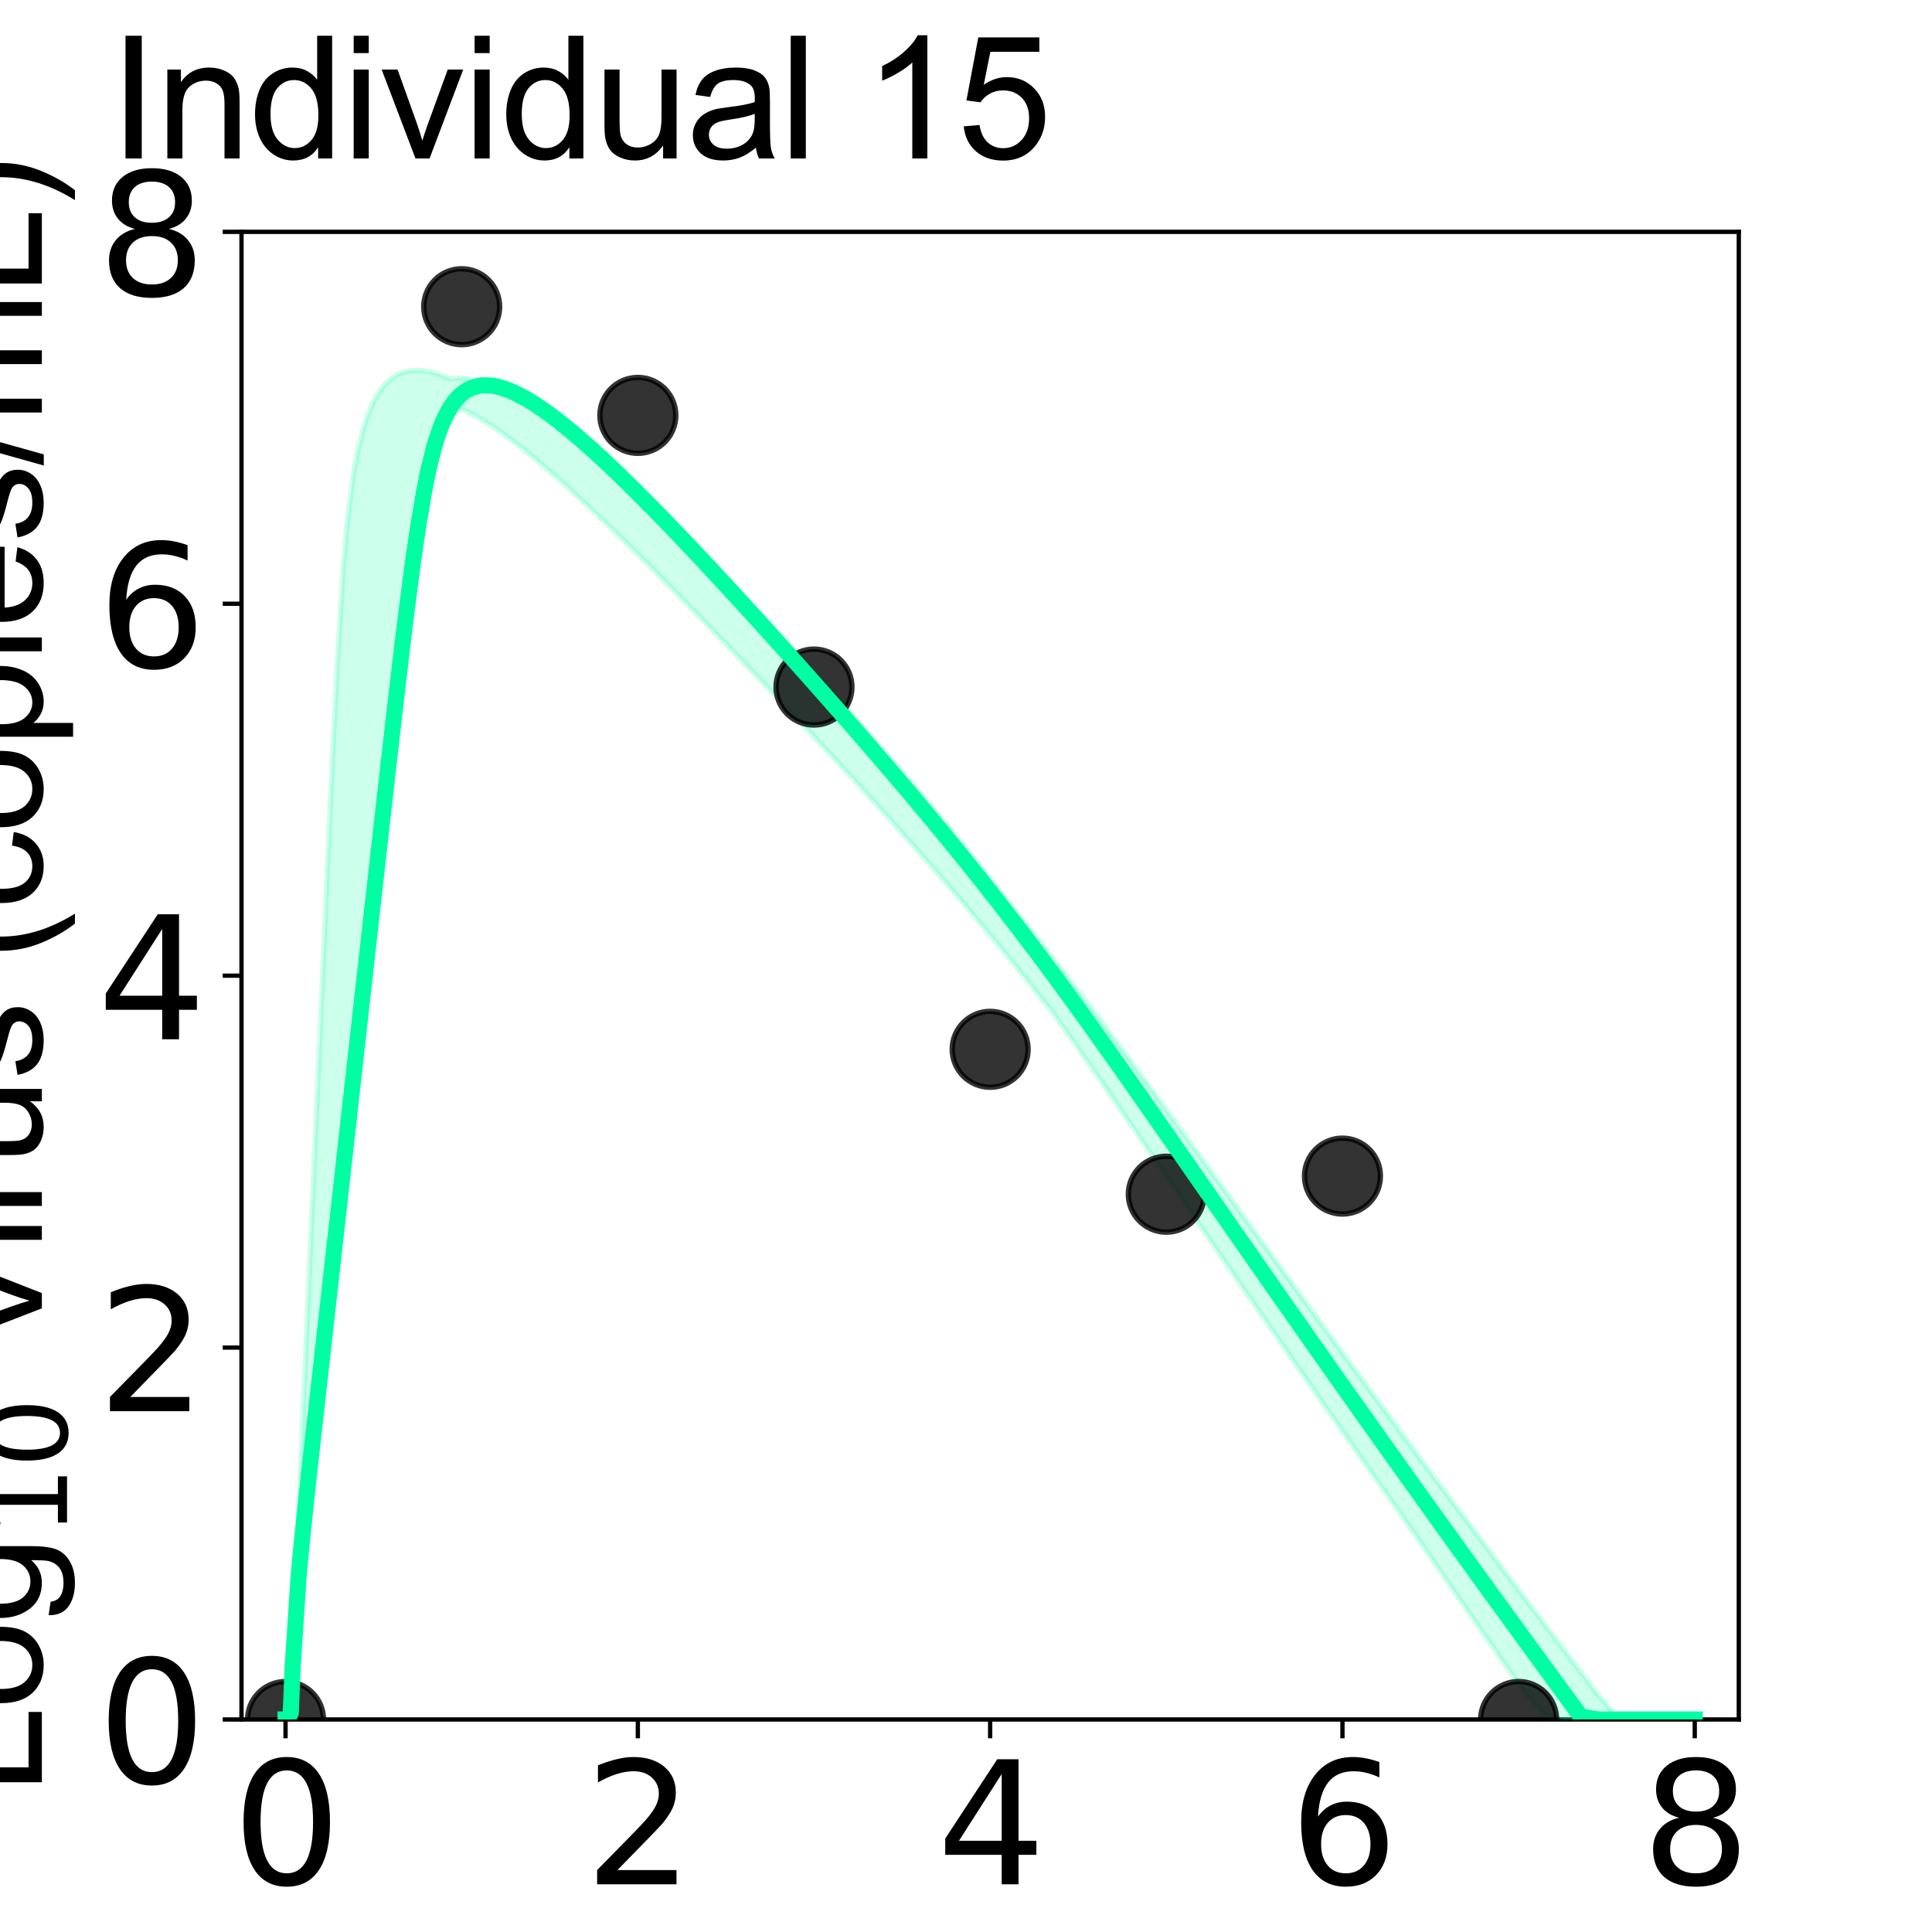 <?xml version="1.0" encoding="utf-8" standalone="no"?>
<!DOCTYPE svg PUBLIC "-//W3C//DTD SVG 1.1//EN"
  "http://www.w3.org/Graphics/SVG/1.1/DTD/svg11.dtd">
<svg xmlns:xlink="http://www.w3.org/1999/xlink" width="360pt" height="360pt" viewBox="0 0 360 360" xmlns="http://www.w3.org/2000/svg" version="1.1">
 <defs>
  <style type="text/css">*{stroke-linejoin: round; stroke-linecap: butt}</style>
 </defs>
 <g id="figure_1">
  <g id="patch_1">
   <path d="M 0 360 
L 360 360 
L 360 0 
L 0 0 
L 0 360 
z
" style="fill: none"/>
  </g>
  <g id="axes_1">
   <g id="patch_2">
    <path d="M 45 320.4 
L 324 320.4 
L 324 43.2 
L 45 43.2 
L 45 320.4 
z
" style="fill: none"/>
   </g>
   <g id="matplotlib.axis_1">
    <g id="xtick_1">
     <g id="line2d_1">
      <defs>
       <path id="mc6d0e4b4f2" d="M 0 0 
L 0 3.5 
" style="stroke: #000000; stroke-width: 0.8"/>
      </defs>
      <g>
       <use xlink:href="#mc6d0e4b4f2" x="53.206" y="320.4" style="stroke: #000000; stroke-width: 0.8"/>
      </g>
     </g>
     <g id="text_1">
      <!-- 0 -->
      <g transform="translate(43.28 351.107) scale(0.312 -0.312)">
       <defs>
        <path id="DejaVuSans-30" d="M 2034 4250 
Q 1547 4250 1301 3770 
Q 1056 3291 1056 2328 
Q 1056 1369 1301 889 
Q 1547 409 2034 409 
Q 2525 409 2770 889 
Q 3016 1369 3016 2328 
Q 3016 3291 2770 3770 
Q 2525 4250 2034 4250 
z
M 2034 4750 
Q 2819 4750 3233 4129 
Q 3647 3509 3647 2328 
Q 3647 1150 3233 529 
Q 2819 -91 2034 -91 
Q 1250 -91 836 529 
Q 422 1150 422 2328 
Q 422 3509 836 4129 
Q 1250 4750 2034 4750 
z
" transform="scale(0.016)"/>
       </defs>
       <use xlink:href="#DejaVuSans-30"/>
      </g>
     </g>
    </g>
    <g id="xtick_2">
     <g id="line2d_2">
      <g>
       <use xlink:href="#mc6d0e4b4f2" x="118.853" y="320.4" style="stroke: #000000; stroke-width: 0.8"/>
      </g>
     </g>
     <g id="text_2">
      <!-- 2 -->
      <g transform="translate(108.927 351.107) scale(0.312 -0.312)">
       <defs>
        <path id="DejaVuSans-32" d="M 1228 531 
L 3431 531 
L 3431 0 
L 469 0 
L 469 531 
Q 828 903 1448 1529 
Q 2069 2156 2228 2338 
Q 2531 2678 2651 2914 
Q 2772 3150 2772 3378 
Q 2772 3750 2511 3984 
Q 2250 4219 1831 4219 
Q 1534 4219 1204 4116 
Q 875 4013 500 3803 
L 500 4441 
Q 881 4594 1212 4672 
Q 1544 4750 1819 4750 
Q 2544 4750 2975 4387 
Q 3406 4025 3406 3419 
Q 3406 3131 3298 2873 
Q 3191 2616 2906 2266 
Q 2828 2175 2409 1742 
Q 1991 1309 1228 531 
z
" transform="scale(0.016)"/>
       </defs>
       <use xlink:href="#DejaVuSans-32"/>
      </g>
     </g>
    </g>
    <g id="xtick_3">
     <g id="line2d_3">
      <g>
       <use xlink:href="#mc6d0e4b4f2" x="184.5" y="320.4" style="stroke: #000000; stroke-width: 0.8"/>
      </g>
     </g>
     <g id="text_3">
      <!-- 4 -->
      <g transform="translate(174.575 351.107) scale(0.312 -0.312)">
       <defs>
        <path id="DejaVuSans-34" d="M 2419 4116 
L 825 1625 
L 2419 1625 
L 2419 4116 
z
M 2253 4666 
L 3047 4666 
L 3047 1625 
L 3713 1625 
L 3713 1100 
L 3047 1100 
L 3047 0 
L 2419 0 
L 2419 1100 
L 313 1100 
L 313 1709 
L 2253 4666 
z
" transform="scale(0.016)"/>
       </defs>
       <use xlink:href="#DejaVuSans-34"/>
      </g>
     </g>
    </g>
    <g id="xtick_4">
     <g id="line2d_4">
      <g>
       <use xlink:href="#mc6d0e4b4f2" x="250.147" y="320.4" style="stroke: #000000; stroke-width: 0.8"/>
      </g>
     </g>
     <g id="text_4">
      <!-- 6 -->
      <g transform="translate(240.222 351.107) scale(0.312 -0.312)">
       <defs>
        <path id="DejaVuSans-36" d="M 2113 2584 
Q 1688 2584 1439 2293 
Q 1191 2003 1191 1497 
Q 1191 994 1439 701 
Q 1688 409 2113 409 
Q 2538 409 2786 701 
Q 3034 994 3034 1497 
Q 3034 2003 2786 2293 
Q 2538 2584 2113 2584 
z
M 3366 4563 
L 3366 3988 
Q 3128 4100 2886 4159 
Q 2644 4219 2406 4219 
Q 1781 4219 1451 3797 
Q 1122 3375 1075 2522 
Q 1259 2794 1537 2939 
Q 1816 3084 2150 3084 
Q 2853 3084 3261 2657 
Q 3669 2231 3669 1497 
Q 3669 778 3244 343 
Q 2819 -91 2113 -91 
Q 1303 -91 875 529 
Q 447 1150 447 2328 
Q 447 3434 972 4092 
Q 1497 4750 2381 4750 
Q 2619 4750 2861 4703 
Q 3103 4656 3366 4563 
z
" transform="scale(0.016)"/>
       </defs>
       <use xlink:href="#DejaVuSans-36"/>
      </g>
     </g>
    </g>
    <g id="xtick_5">
     <g id="line2d_5">
      <g>
       <use xlink:href="#mc6d0e4b4f2" x="315.794" y="320.4" style="stroke: #000000; stroke-width: 0.8"/>
      </g>
     </g>
     <g id="text_5">
      <!-- 8 -->
      <g transform="translate(305.869 351.107) scale(0.312 -0.312)">
       <defs>
        <path id="DejaVuSans-38" d="M 2034 2216 
Q 1584 2216 1326 1975 
Q 1069 1734 1069 1313 
Q 1069 891 1326 650 
Q 1584 409 2034 409 
Q 2484 409 2743 651 
Q 3003 894 3003 1313 
Q 3003 1734 2745 1975 
Q 2488 2216 2034 2216 
z
M 1403 2484 
Q 997 2584 770 2862 
Q 544 3141 544 3541 
Q 544 4100 942 4425 
Q 1341 4750 2034 4750 
Q 2731 4750 3128 4425 
Q 3525 4100 3525 3541 
Q 3525 3141 3298 2862 
Q 3072 2584 2669 2484 
Q 3125 2378 3379 2068 
Q 3634 1759 3634 1313 
Q 3634 634 3220 271 
Q 2806 -91 2034 -91 
Q 1263 -91 848 271 
Q 434 634 434 1313 
Q 434 1759 690 2068 
Q 947 2378 1403 2484 
z
M 1172 3481 
Q 1172 3119 1398 2916 
Q 1625 2713 2034 2713 
Q 2441 2713 2670 2916 
Q 2900 3119 2900 3481 
Q 2900 3844 2670 4047 
Q 2441 4250 2034 4250 
Q 1625 4250 1398 4047 
Q 1172 3844 1172 3481 
z
" transform="scale(0.016)"/>
       </defs>
       <use xlink:href="#DejaVuSans-38"/>
      </g>
     </g>
    </g>
    <g id="text_6">
     <!-- Time (d) -->
     <g transform="translate(131.813 382.416) scale(0.286 -0.286)">
      <defs>
       <path id="ArialMT-54" d="M 1659 0 
L 1659 4041 
L 150 4041 
L 150 4581 
L 3781 4581 
L 3781 4041 
L 2266 4041 
L 2266 0 
L 1659 0 
z
" transform="scale(0.016)"/>
       <path id="ArialMT-69" d="M 425 3934 
L 425 4581 
L 988 4581 
L 988 3934 
L 425 3934 
z
M 425 0 
L 425 3319 
L 988 3319 
L 988 0 
L 425 0 
z
" transform="scale(0.016)"/>
       <path id="ArialMT-6d" d="M 422 0 
L 422 3319 
L 925 3319 
L 925 2853 
Q 1081 3097 1340 3245 
Q 1600 3394 1931 3394 
Q 2300 3394 2536 3241 
Q 2772 3088 2869 2813 
Q 3263 3394 3894 3394 
Q 4388 3394 4653 3120 
Q 4919 2847 4919 2278 
L 4919 0 
L 4359 0 
L 4359 2091 
Q 4359 2428 4304 2576 
Q 4250 2725 4106 2815 
Q 3963 2906 3769 2906 
Q 3419 2906 3187 2673 
Q 2956 2441 2956 1928 
L 2956 0 
L 2394 0 
L 2394 2156 
Q 2394 2531 2256 2718 
Q 2119 2906 1806 2906 
Q 1569 2906 1367 2781 
Q 1166 2656 1075 2415 
Q 984 2175 984 1722 
L 984 0 
L 422 0 
z
" transform="scale(0.016)"/>
       <path id="ArialMT-65" d="M 2694 1069 
L 3275 997 
Q 3138 488 2766 206 
Q 2394 -75 1816 -75 
Q 1088 -75 661 373 
Q 234 822 234 1631 
Q 234 2469 665 2931 
Q 1097 3394 1784 3394 
Q 2450 3394 2872 2941 
Q 3294 2488 3294 1666 
Q 3294 1616 3291 1516 
L 816 1516 
Q 847 969 1125 678 
Q 1403 388 1819 388 
Q 2128 388 2347 550 
Q 2566 713 2694 1069 
z
M 847 1978 
L 2700 1978 
Q 2663 2397 2488 2606 
Q 2219 2931 1791 2931 
Q 1403 2931 1139 2672 
Q 875 2413 847 1978 
z
" transform="scale(0.016)"/>
       <path id="ArialMT-20" transform="scale(0.016)"/>
       <path id="ArialMT-28" d="M 1497 -1347 
Q 1031 -759 709 28 
Q 388 816 388 1659 
Q 388 2403 628 3084 
Q 909 3875 1497 4659 
L 1900 4659 
Q 1522 4009 1400 3731 
Q 1209 3300 1100 2831 
Q 966 2247 966 1656 
Q 966 153 1900 -1347 
L 1497 -1347 
z
" transform="scale(0.016)"/>
       <path id="ArialMT-64" d="M 2575 0 
L 2575 419 
Q 2259 -75 1647 -75 
Q 1250 -75 917 144 
Q 584 363 401 755 
Q 219 1147 219 1656 
Q 219 2153 384 2558 
Q 550 2963 881 3178 
Q 1213 3394 1622 3394 
Q 1922 3394 2156 3267 
Q 2391 3141 2538 2938 
L 2538 4581 
L 3097 4581 
L 3097 0 
L 2575 0 
z
M 797 1656 
Q 797 1019 1065 703 
Q 1334 388 1700 388 
Q 2069 388 2326 689 
Q 2584 991 2584 1609 
Q 2584 2291 2321 2609 
Q 2059 2928 1675 2928 
Q 1300 2928 1048 2622 
Q 797 2316 797 1656 
z
" transform="scale(0.016)"/>
       <path id="ArialMT-29" d="M 791 -1347 
L 388 -1347 
Q 1322 153 1322 1656 
Q 1322 2244 1188 2822 
Q 1081 3291 891 3722 
Q 769 4003 388 4659 
L 791 4659 
Q 1378 3875 1659 3084 
Q 1900 2403 1900 1659 
Q 1900 816 1576 28 
Q 1253 -759 791 -1347 
z
" transform="scale(0.016)"/>
      </defs>
      <use xlink:href="#ArialMT-54"/>
      <use xlink:href="#ArialMT-69" transform="translate(57.334 0)"/>
      <use xlink:href="#ArialMT-6d" transform="translate(79.551 0)"/>
      <use xlink:href="#ArialMT-65" transform="translate(162.852 0)"/>
      <use xlink:href="#ArialMT-20" transform="translate(218.467 0)"/>
      <use xlink:href="#ArialMT-28" transform="translate(246.25 0)"/>
      <use xlink:href="#ArialMT-64" transform="translate(279.551 0)"/>
      <use xlink:href="#ArialMT-29" transform="translate(335.166 0)"/>
     </g>
    </g>
   </g>
   <g id="matplotlib.axis_2">
    <g id="ytick_1">
     <g id="line2d_6">
      <defs>
       <path id="m960a3a0236" d="M 0 0 
L -3.5 0 
" style="stroke: #000000; stroke-width: 0.8"/>
      </defs>
      <g>
       <use xlink:href="#m960a3a0236" x="45" y="320.4" style="stroke: #000000; stroke-width: 0.8"/>
      </g>
     </g>
     <g id="text_7">
      <!-- 0 -->
      <g transform="translate(18.149 332.254) scale(0.312 -0.312)">
       <use xlink:href="#DejaVuSans-30"/>
      </g>
     </g>
    </g>
    <g id="ytick_2">
     <g id="line2d_7">
      <g>
       <use xlink:href="#m960a3a0236" x="45" y="251.1" style="stroke: #000000; stroke-width: 0.8"/>
      </g>
     </g>
     <g id="text_8">
      <!-- 2 -->
      <g transform="translate(18.149 262.954) scale(0.312 -0.312)">
       <use xlink:href="#DejaVuSans-32"/>
      </g>
     </g>
    </g>
    <g id="ytick_3">
     <g id="line2d_8">
      <g>
       <use xlink:href="#m960a3a0236" x="45" y="181.8" style="stroke: #000000; stroke-width: 0.8"/>
      </g>
     </g>
     <g id="text_9">
      <!-- 4 -->
      <g transform="translate(18.149 193.654) scale(0.312 -0.312)">
       <use xlink:href="#DejaVuSans-34"/>
      </g>
     </g>
    </g>
    <g id="ytick_4">
     <g id="line2d_9">
      <g>
       <use xlink:href="#m960a3a0236" x="45" y="112.5" style="stroke: #000000; stroke-width: 0.8"/>
      </g>
     </g>
     <g id="text_10">
      <!-- 6 -->
      <g transform="translate(18.149 124.354) scale(0.312 -0.312)">
       <use xlink:href="#DejaVuSans-36"/>
      </g>
     </g>
    </g>
    <g id="ytick_5">
     <g id="line2d_10">
      <g>
       <use xlink:href="#m960a3a0236" x="45" y="43.2" style="stroke: #000000; stroke-width: 0.8"/>
      </g>
     </g>
     <g id="text_11">
      <!-- 8 -->
      <g transform="translate(18.149 55.054) scale(0.312 -0.312)">
       <use xlink:href="#DejaVuSans-38"/>
      </g>
     </g>
    </g>
    <g id="text_12">
     <!-- Log$_{10}$ Virus (copies/mL) -->
     <g transform="translate(7.857 334.238) rotate(-90) scale(0.286 -0.286)">
      <defs>
       <path id="ArialMT-4c" d="M 469 0 
L 469 4581 
L 1075 4581 
L 1075 541 
L 3331 541 
L 3331 0 
L 469 0 
z
" transform="scale(0.016)"/>
       <path id="ArialMT-6f" d="M 213 1659 
Q 213 2581 725 3025 
Q 1153 3394 1769 3394 
Q 2453 3394 2887 2945 
Q 3322 2497 3322 1706 
Q 3322 1066 3130 698 
Q 2938 331 2570 128 
Q 2203 -75 1769 -75 
Q 1072 -75 642 372 
Q 213 819 213 1659 
z
M 791 1659 
Q 791 1022 1069 705 
Q 1347 388 1769 388 
Q 2188 388 2466 706 
Q 2744 1025 2744 1678 
Q 2744 2294 2464 2611 
Q 2184 2928 1769 2928 
Q 1347 2928 1069 2612 
Q 791 2297 791 1659 
z
" transform="scale(0.016)"/>
       <path id="ArialMT-67" d="M 319 -275 
L 866 -356 
Q 900 -609 1056 -725 
Q 1266 -881 1628 -881 
Q 2019 -881 2231 -725 
Q 2444 -569 2519 -288 
Q 2563 -116 2559 434 
Q 2191 0 1641 0 
Q 956 0 581 494 
Q 206 988 206 1678 
Q 206 2153 378 2554 
Q 550 2956 876 3175 
Q 1203 3394 1644 3394 
Q 2231 3394 2613 2919 
L 2613 3319 
L 3131 3319 
L 3131 450 
Q 3131 -325 2973 -648 
Q 2816 -972 2473 -1159 
Q 2131 -1347 1631 -1347 
Q 1038 -1347 672 -1080 
Q 306 -813 319 -275 
z
M 784 1719 
Q 784 1066 1043 766 
Q 1303 466 1694 466 
Q 2081 466 2343 764 
Q 2606 1063 2606 1700 
Q 2606 2309 2336 2618 
Q 2066 2928 1684 2928 
Q 1309 2928 1046 2623 
Q 784 2319 784 1719 
z
" transform="scale(0.016)"/>
       <path id="DejaVuSans-31" d="M 794 531 
L 1825 531 
L 1825 4091 
L 703 3866 
L 703 4441 
L 1819 4666 
L 2450 4666 
L 2450 531 
L 3481 531 
L 3481 0 
L 794 0 
L 794 531 
z
" transform="scale(0.016)"/>
       <path id="ArialMT-56" d="M 1803 0 
L 28 4581 
L 684 4581 
L 1875 1253 
Q 2019 853 2116 503 
Q 2222 878 2363 1253 
L 3600 4581 
L 4219 4581 
L 2425 0 
L 1803 0 
z
" transform="scale(0.016)"/>
       <path id="ArialMT-72" d="M 416 0 
L 416 3319 
L 922 3319 
L 922 2816 
Q 1116 3169 1280 3281 
Q 1444 3394 1641 3394 
Q 1925 3394 2219 3213 
L 2025 2691 
Q 1819 2813 1613 2813 
Q 1428 2813 1281 2702 
Q 1134 2591 1072 2394 
Q 978 2094 978 1738 
L 978 0 
L 416 0 
z
" transform="scale(0.016)"/>
       <path id="ArialMT-75" d="M 2597 0 
L 2597 488 
Q 2209 -75 1544 -75 
Q 1250 -75 995 37 
Q 741 150 617 320 
Q 494 491 444 738 
Q 409 903 409 1263 
L 409 3319 
L 972 3319 
L 972 1478 
Q 972 1038 1006 884 
Q 1059 663 1231 536 
Q 1403 409 1656 409 
Q 1909 409 2131 539 
Q 2353 669 2445 892 
Q 2538 1116 2538 1541 
L 2538 3319 
L 3100 3319 
L 3100 0 
L 2597 0 
z
" transform="scale(0.016)"/>
       <path id="ArialMT-73" d="M 197 991 
L 753 1078 
Q 800 744 1014 566 
Q 1228 388 1613 388 
Q 2000 388 2187 545 
Q 2375 703 2375 916 
Q 2375 1106 2209 1216 
Q 2094 1291 1634 1406 
Q 1016 1563 777 1677 
Q 538 1791 414 1992 
Q 291 2194 291 2438 
Q 291 2659 392 2848 
Q 494 3038 669 3163 
Q 800 3259 1026 3326 
Q 1253 3394 1513 3394 
Q 1903 3394 2198 3281 
Q 2494 3169 2634 2976 
Q 2775 2784 2828 2463 
L 2278 2388 
Q 2241 2644 2061 2787 
Q 1881 2931 1553 2931 
Q 1166 2931 1000 2803 
Q 834 2675 834 2503 
Q 834 2394 903 2306 
Q 972 2216 1119 2156 
Q 1203 2125 1616 2013 
Q 2213 1853 2448 1751 
Q 2684 1650 2818 1456 
Q 2953 1263 2953 975 
Q 2953 694 2789 445 
Q 2625 197 2315 61 
Q 2006 -75 1616 -75 
Q 969 -75 630 194 
Q 291 463 197 991 
z
" transform="scale(0.016)"/>
       <path id="ArialMT-63" d="M 2588 1216 
L 3141 1144 
Q 3050 572 2676 248 
Q 2303 -75 1759 -75 
Q 1078 -75 664 370 
Q 250 816 250 1647 
Q 250 2184 428 2587 
Q 606 2991 970 3192 
Q 1334 3394 1763 3394 
Q 2303 3394 2647 3120 
Q 2991 2847 3088 2344 
L 2541 2259 
Q 2463 2594 2264 2762 
Q 2066 2931 1784 2931 
Q 1359 2931 1093 2626 
Q 828 2322 828 1663 
Q 828 994 1084 691 
Q 1341 388 1753 388 
Q 2084 388 2306 591 
Q 2528 794 2588 1216 
z
" transform="scale(0.016)"/>
       <path id="ArialMT-70" d="M 422 -1272 
L 422 3319 
L 934 3319 
L 934 2888 
Q 1116 3141 1344 3267 
Q 1572 3394 1897 3394 
Q 2322 3394 2647 3175 
Q 2972 2956 3137 2557 
Q 3303 2159 3303 1684 
Q 3303 1175 3120 767 
Q 2938 359 2589 142 
Q 2241 -75 1856 -75 
Q 1575 -75 1351 44 
Q 1128 163 984 344 
L 984 -1272 
L 422 -1272 
z
M 931 1641 
Q 931 1000 1190 694 
Q 1450 388 1819 388 
Q 2194 388 2461 705 
Q 2728 1022 2728 1688 
Q 2728 2322 2467 2637 
Q 2206 2953 1844 2953 
Q 1484 2953 1207 2617 
Q 931 2281 931 1641 
z
" transform="scale(0.016)"/>
       <path id="ArialMT-2f" d="M 0 -78 
L 1328 4659 
L 1778 4659 
L 453 -78 
L 0 -78 
z
" transform="scale(0.016)"/>
      </defs>
      <use xlink:href="#ArialMT-4c" transform="translate(0 0.203)"/>
      <use xlink:href="#ArialMT-6f" transform="translate(55.615 0.203)"/>
      <use xlink:href="#ArialMT-67" transform="translate(111.23 0.203)"/>
      <use xlink:href="#DejaVuSans-31" transform="translate(167.803 -16.203) scale(0.7)"/>
      <use xlink:href="#DejaVuSans-30" transform="translate(212.339 -16.203) scale(0.7)"/>
      <use xlink:href="#ArialMT-20" transform="translate(259.609 0.203)"/>
      <use xlink:href="#ArialMT-56" transform="translate(287.393 0.203)"/>
      <use xlink:href="#ArialMT-69" transform="translate(354.092 0.203)"/>
      <use xlink:href="#ArialMT-72" transform="translate(376.309 0.203)"/>
      <use xlink:href="#ArialMT-75" transform="translate(409.609 0.203)"/>
      <use xlink:href="#ArialMT-73" transform="translate(465.225 0.203)"/>
      <use xlink:href="#ArialMT-20" transform="translate(515.225 0.203)"/>
      <use xlink:href="#ArialMT-28" transform="translate(543.008 0.203)"/>
      <use xlink:href="#ArialMT-63" transform="translate(576.309 0.203)"/>
      <use xlink:href="#ArialMT-6f" transform="translate(626.309 0.203)"/>
      <use xlink:href="#ArialMT-70" transform="translate(681.924 0.203)"/>
      <use xlink:href="#ArialMT-69" transform="translate(737.539 0.203)"/>
      <use xlink:href="#ArialMT-65" transform="translate(759.756 0.203)"/>
      <use xlink:href="#ArialMT-73" transform="translate(815.371 0.203)"/>
      <use xlink:href="#ArialMT-2f" transform="translate(865.371 0.203)"/>
      <use xlink:href="#ArialMT-6d" transform="translate(893.154 0.203)"/>
      <use xlink:href="#ArialMT-4c" transform="translate(976.455 0.203)"/>
      <use xlink:href="#ArialMT-29" transform="translate(1032.07 0.203)"/>
     </g>
    </g>
   </g>
   <g id="patch_3">
    <path d="M 45 320.4 
L 45 43.2 
" style="fill: none; stroke: #000000; stroke-width: 0.8; stroke-linejoin: miter; stroke-linecap: square"/>
   </g>
   <g id="patch_4">
    <path d="M 324 320.4 
L 324 43.2 
" style="fill: none; stroke: #000000; stroke-width: 0.8; stroke-linejoin: miter; stroke-linecap: square"/>
   </g>
   <g id="patch_5">
    <path d="M 45 320.4 
L 324 320.4 
" style="fill: none; stroke: #000000; stroke-width: 0.8; stroke-linejoin: miter; stroke-linecap: square"/>
   </g>
   <g id="patch_6">
    <path d="M 45 43.2 
L 324 43.2 
" style="fill: none; stroke: #000000; stroke-width: 0.8; stroke-linejoin: miter; stroke-linecap: square"/>
   </g>
   <g id="FillBetweenPolyCollection_1">
    <defs>
     <path id="m9bc96af002" d="M 53.206 -39.6 
L 53.206 -39.6 
L 53.206 -39.6 
L 53.21 -39.6 
L 53.246 -39.6 
L 53.474 -39.6 
L 53.615 -39.6 
L 54.181 -39.6 
L 54.527 -44.605 
L 55.617 -62.871 
L 56.068 -68.828 
L 57.128 -79.155 
L 57.665 -83.981 
L 58.75 -93.638 
L 59.354 -98.952 
L 60.434 -108.547 
L 61.094 -114.368 
L 62.174 -123.988 
L 62.876 -130.191 
L 63.952 -139.769 
L 64.686 -146.256 
L 65.757 -155.79 
L 66.513 -162.48 
L 67.69 -172.982 
L 68.432 -179.534 
L 69.451 -188.578 
L 70.223 -195.381 
L 71.337 -205.244 
L 72.105 -211.975 
L 73.159 -221.175 
L 73.95 -227.975 
L 75.104 -237.698 
L 75.907 -244.192 
L 77.018 -252.647 
L 77.848 -258.421 
L 79.041 -265.604 
L 79.89 -269.91 
L 80.8 -273.705 
L 81.529 -276.222 
L 82.257 -278.306 
L 82.874 -279.793 
L 83.49 -281.049 
L 84.04 -282.008 
L 84.59 -282.829 
L 85.14 -283.53 
L 85.691 -283.797 
L 86.497 -283.563 
L 87.106 -283.27 
L 87.976 -282.852 
L 89.251 -282.153 
L 90.267 -281.524 
L 91.8 -280.558 
L 92.955 -279.77 
L 94.781 -278.446 
L 96.099 -277.446 
L 98.293 -275.703 
L 99.821 -274.446 
L 102.354 -272.273 
L 104.088 -270.749 
L 106.029 -269.003 
L 108.226 -266.978 
L 110.423 -264.91 
L 112.62 -262.82 
L 115.147 -260.374 
L 117.993 -257.583 
L 121.276 -254.318 
L 123.91 -251.671 
L 127.192 -248.341 
L 130.474 -244.982 
L 133.757 -241.597 
L 137.039 -238.19 
L 140.321 -234.762 
L 143.604 -231.313 
L 146.886 -227.844 
L 150.168 -224.353 
L 153.451 -220.84 
L 156.733 -217.302 
L 160.016 -213.736 
L 163.298 -210.138 
L 166.58 -206.504 
L 169.863 -202.829 
L 173.145 -199.108 
L 176.427 -195.334 
L 179.71 -191.503 
L 182.992 -187.611 
L 186.274 -183.655 
L 189.557 -179.633 
L 192.839 -175.547 
L 196.121 -171.401 
L 199.404 -166.832 
L 202.686 -162.13 
L 205.968 -157.391 
L 209.251 -152.627 
L 212.533 -147.845 
L 215.816 -143.055 
L 219.098 -138.262 
L 222.38 -133.47 
L 225.663 -128.684 
L 228.945 -123.906 
L 232.227 -119.139 
L 235.51 -114.384 
L 238.792 -109.641 
L 242.074 -104.912 
L 245.357 -100.196 
L 248.639 -95.494 
L 251.921 -90.807 
L 255.204 -86.133 
L 258.486 -81.474 
L 261.768 -76.828 
L 265.051 -72.103 
L 268.333 -67.325 
L 271.616 -62.566 
L 274.898 -57.826 
L 278.18 -53.105 
L 281.463 -48.402 
L 284.745 -43.718 
L 288.027 -40.337 
L 291.31 -39.6 
L 294.592 -39.6 
L 297.874 -39.6 
L 301.157 -39.6 
L 304.439 -39.6 
L 307.721 -39.6 
L 311.004 -39.6 
L 314.286 -39.6 
L 315.794 -39.6 
L 315.794 -39.6 
L 315.794 -39.6 
L 314.286 -39.6 
L 311.004 -39.6 
L 307.721 -39.6 
L 304.439 -39.6 
L 301.157 -40.319 
L 297.874 -44.069 
L 294.592 -48.372 
L 291.31 -52.689 
L 288.027 -57.017 
L 284.745 -61.358 
L 281.463 -65.711 
L 278.18 -70.078 
L 274.898 -74.457 
L 271.616 -78.85 
L 268.333 -83.256 
L 265.051 -87.675 
L 261.768 -92.108 
L 258.486 -96.555 
L 255.204 -101.015 
L 251.921 -105.489 
L 248.639 -109.976 
L 245.357 -114.476 
L 242.074 -118.988 
L 238.792 -123.511 
L 235.51 -128.043 
L 232.227 -132.584 
L 228.945 -137.129 
L 225.663 -141.676 
L 222.38 -146.219 
L 219.098 -150.754 
L 215.816 -155.272 
L 212.533 -159.766 
L 209.251 -164.226 
L 205.968 -168.642 
L 202.686 -173.005 
L 199.404 -177.307 
L 196.121 -181.54 
L 192.839 -185.701 
L 189.557 -189.789 
L 186.274 -193.946 
L 182.992 -198.14 
L 179.71 -202.236 
L 176.427 -206.246 
L 173.145 -210.18 
L 169.863 -214.047 
L 166.58 -217.857 
L 163.298 -221.618 
L 160.016 -225.337 
L 156.733 -229.019 
L 153.451 -232.669 
L 150.168 -236.288 
L 146.886 -239.879 
L 143.604 -243.443 
L 140.321 -246.978 
L 137.039 -250.482 
L 133.757 -253.953 
L 130.474 -257.386 
L 127.192 -260.773 
L 123.91 -264.108 
L 121.276 -266.737 
L 117.993 -269.941 
L 115.147 -272.646 
L 112.62 -274.981 
L 110.423 -276.941 
L 108.226 -278.83 
L 106.029 -280.633 
L 104.088 -282.135 
L 102.354 -283.39 
L 99.821 -285.073 
L 98.293 -285.962 
L 96.099 -287.049 
L 94.781 -287.574 
L 92.955 -288.082 
L 91.8 -288.269 
L 90.267 -288.44 
L 89.251 -288.831 
L 87.976 -289.213 
L 87.106 -289.399 
L 86.497 -289.483 
L 85.691 -289.533 
L 85.14 -289.528 
L 84.59 -289.472 
L 84.04 -289.375 
L 83.49 -289.594 
L 82.874 -289.837 
L 82.257 -290.072 
L 81.529 -290.328 
L 80.8 -290.54 
L 79.89 -290.759 
L 79.041 -290.919 
L 77.848 -291.019 
L 77.018 -290.988 
L 75.907 -290.839 
L 75.104 -290.62 
L 73.95 -290.126 
L 73.159 -289.629 
L 72.105 -288.743 
L 71.337 -287.887 
L 70.223 -286.301 
L 69.451 -284.851 
L 68.432 -282.363 
L 67.69 -280.076 
L 66.513 -275.202 
L 65.757 -270.949 
L 64.686 -262.372 
L 63.952 -253.954 
L 62.876 -236.569 
L 62.174 -222.858 
L 61.094 -199.693 
L 60.434 -184.982 
L 59.354 -160.962 
L 58.75 -147.465 
L 57.665 -123.239 
L 57.128 -111.301 
L 56.068 -87.644 
L 55.617 -77.66 
L 54.527 -52.002 
L 54.181 -42.455 
L 53.615 -39.607 
L 53.474 -39.6 
L 53.246 -39.6 
L 53.21 -39.6 
L 53.206 -39.6 
L 53.206 -39.6 
z
" style="stroke: #00ffa3; stroke-opacity: 0.2"/>
    </defs>
    <g clip-path="url(#p18b990d932)">
     <use xlink:href="#m9bc96af002" x="0" y="360" style="fill: #00ffa3; fill-opacity: 0.2; stroke: #00ffa3; stroke-opacity: 0.2"/>
    </g>
   </g>
   <g id="PathCollection_1">
    <defs>
     <path id="mef133b9489" d="M 0 7.071 
C 1.875 7.071 3.674 6.326 5 5 
C 6.326 3.674 7.071 1.875 7.071 0 
C 7.071 -1.875 6.326 -3.674 5 -5 
C 3.674 -6.326 1.875 -7.071 0 -7.071 
C -1.875 -7.071 -3.674 -6.326 -5 -5 
C -6.326 -3.674 -7.071 -1.875 -7.071 0 
C -7.071 1.875 -6.326 3.674 -5 5 
C -3.674 6.326 -1.875 7.071 0 7.071 
z
" style="stroke: #000000; stroke-opacity: 0.8"/>
    </defs>
    <g clip-path="url(#p18b990d932)">
     <use xlink:href="#mef133b9489" x="53.206" y="320.4" style="fill-opacity: 0.8; stroke: #000000; stroke-opacity: 0.8"/>
     <use xlink:href="#mef133b9489" x="86.029" y="57.15" style="fill-opacity: 0.8; stroke: #000000; stroke-opacity: 0.8"/>
     <use xlink:href="#mef133b9489" x="118.853" y="77.4" style="fill-opacity: 0.8; stroke: #000000; stroke-opacity: 0.8"/>
     <use xlink:href="#mef133b9489" x="151.676" y="128.025" style="fill-opacity: 0.8; stroke: #000000; stroke-opacity: 0.8"/>
     <use xlink:href="#mef133b9489" x="184.5" y="195.525" style="fill-opacity: 0.8; stroke: #000000; stroke-opacity: 0.8"/>
     <use xlink:href="#mef133b9489" x="217.324" y="222.525" style="fill-opacity: 0.8; stroke: #000000; stroke-opacity: 0.8"/>
     <use xlink:href="#mef133b9489" x="250.147" y="219.15" style="fill-opacity: 0.8; stroke: #000000; stroke-opacity: 0.8"/>
     <use xlink:href="#mef133b9489" x="282.971" y="320.4" style="fill-opacity: 0.8; stroke: #000000; stroke-opacity: 0.8"/>
    </g>
   </g>
   <g id="line2d_11">
    <path d="M 53.206 320.4 
L 53.206 320.4 
L 53.21 320.4 
L 53.246 320.4 
L 53.474 320.4 
L 53.615 320.4 
L 54.181 319.151 
L 54.527 310.726 
L 55.617 294.056 
L 56.068 289.077 
L 57.128 278.761 
L 57.665 273.925 
L 58.75 264.199 
L 59.354 258.853 
L 60.434 249.184 
L 61.094 243.326 
L 62.174 233.632 
L 62.876 227.39 
L 63.952 217.738 
L 64.686 211.21 
L 65.757 201.602 
L 66.513 194.871 
L 67.69 184.285 
L 68.432 177.696 
L 69.451 168.582 
L 70.223 161.739 
L 71.337 151.799 
L 72.105 145.034 
L 73.159 135.77 
L 73.95 128.944 
L 75.104 119.176 
L 75.907 112.691 
L 77.018 104.254 
L 77.848 98.553 
L 79.041 91.479 
L 79.89 87.314 
L 80.8 83.643 
L 81.529 81.237 
L 82.257 79.241 
L 82.874 77.825 
L 83.49 76.626 
L 84.04 75.714 
L 84.59 74.934 
L 85.14 74.268 
L 85.691 73.705 
L 86.497 73.04 
L 87.106 72.649 
L 87.976 72.233 
L 89.251 71.879 
L 90.267 71.778 
L 91.8 71.871 
L 92.955 72.105 
L 94.781 72.701 
L 96.099 73.277 
L 98.293 74.447 
L 99.821 75.396 
L 102.354 77.153 
L 104.088 78.47 
L 106.029 80.032 
L 108.226 81.895 
L 110.423 83.843 
L 112.62 85.863 
L 115.147 88.259 
L 117.993 91.038 
L 121.276 94.331 
L 123.91 97.027 
L 127.192 100.447 
L 130.474 103.921 
L 133.757 107.439 
L 137.039 110.996 
L 140.321 114.587 
L 143.604 118.208 
L 146.886 121.857 
L 150.168 125.532 
L 153.451 129.234 
L 156.733 132.963 
L 160.016 136.721 
L 163.298 140.512 
L 166.58 144.34 
L 169.863 148.209 
L 173.145 152.125 
L 176.427 156.096 
L 179.71 160.128 
L 182.992 164.227 
L 186.274 168.401 
L 189.557 172.652 
L 192.839 176.982 
L 196.121 181.39 
L 199.404 185.87 
L 202.686 190.415 
L 205.968 195.015 
L 209.251 199.659 
L 212.533 204.337 
L 215.816 209.039 
L 219.098 213.756 
L 222.38 218.48 
L 225.663 223.206 
L 228.945 227.929 
L 232.227 232.646 
L 235.51 237.355 
L 238.792 242.053 
L 242.074 246.738 
L 245.357 251.411 
L 248.639 256.071 
L 251.921 260.717 
L 255.204 265.349 
L 258.486 269.968 
L 261.768 274.572 
L 265.051 279.162 
L 268.333 283.739 
L 271.616 288.301 
L 274.898 292.851 
L 278.18 297.387 
L 281.463 301.91 
L 284.745 306.42 
L 288.027 310.917 
L 291.31 315.402 
L 294.592 319.875 
L 297.874 320.4 
L 301.157 320.4 
L 304.439 320.4 
L 307.721 320.4 
L 311.004 320.4 
L 314.286 320.4 
L 315.794 320.4 
" clip-path="url(#p18b990d932)" style="fill: none; stroke: #00ffa3; stroke-width: 3; stroke-linecap: square"/>
   </g>
  </g>
  <g id="text_13">
   <!-- Individual 15 -->
   <g transform="translate(20.408 29.532) scale(0.312 -0.312)">
    <defs>
     <path id="ArialMT-49" d="M 597 0 
L 597 4581 
L 1203 4581 
L 1203 0 
L 597 0 
z
" transform="scale(0.016)"/>
     <path id="ArialMT-6e" d="M 422 0 
L 422 3319 
L 928 3319 
L 928 2847 
Q 1294 3394 1984 3394 
Q 2284 3394 2536 3286 
Q 2788 3178 2913 3003 
Q 3038 2828 3088 2588 
Q 3119 2431 3119 2041 
L 3119 0 
L 2556 0 
L 2556 2019 
Q 2556 2363 2490 2533 
Q 2425 2703 2258 2804 
Q 2091 2906 1866 2906 
Q 1506 2906 1245 2678 
Q 984 2450 984 1813 
L 984 0 
L 422 0 
z
" transform="scale(0.016)"/>
     <path id="ArialMT-76" d="M 1344 0 
L 81 3319 
L 675 3319 
L 1388 1331 
Q 1503 1009 1600 663 
Q 1675 925 1809 1294 
L 2547 3319 
L 3125 3319 
L 1869 0 
L 1344 0 
z
" transform="scale(0.016)"/>
     <path id="ArialMT-61" d="M 2588 409 
Q 2275 144 1986 34 
Q 1697 -75 1366 -75 
Q 819 -75 525 192 
Q 231 459 231 875 
Q 231 1119 342 1320 
Q 453 1522 633 1644 
Q 813 1766 1038 1828 
Q 1203 1872 1538 1913 
Q 2219 1994 2541 2106 
Q 2544 2222 2544 2253 
Q 2544 2597 2384 2738 
Q 2169 2928 1744 2928 
Q 1347 2928 1158 2789 
Q 969 2650 878 2297 
L 328 2372 
Q 403 2725 575 2942 
Q 747 3159 1072 3276 
Q 1397 3394 1825 3394 
Q 2250 3394 2515 3294 
Q 2781 3194 2906 3042 
Q 3031 2891 3081 2659 
Q 3109 2516 3109 2141 
L 3109 1391 
Q 3109 606 3145 398 
Q 3181 191 3288 0 
L 2700 0 
Q 2613 175 2588 409 
z
M 2541 1666 
Q 2234 1541 1622 1453 
Q 1275 1403 1131 1340 
Q 988 1278 909 1158 
Q 831 1038 831 891 
Q 831 666 1001 516 
Q 1172 366 1500 366 
Q 1825 366 2078 508 
Q 2331 650 2450 897 
Q 2541 1088 2541 1459 
L 2541 1666 
z
" transform="scale(0.016)"/>
     <path id="ArialMT-6c" d="M 409 0 
L 409 4581 
L 972 4581 
L 972 0 
L 409 0 
z
" transform="scale(0.016)"/>
     <path id="ArialMT-31" d="M 2384 0 
L 1822 0 
L 1822 3584 
Q 1619 3391 1289 3197 
Q 959 3003 697 2906 
L 697 3450 
Q 1169 3672 1522 3987 
Q 1875 4303 2022 4600 
L 2384 4600 
L 2384 0 
z
" transform="scale(0.016)"/>
     <path id="ArialMT-35" d="M 266 1200 
L 856 1250 
Q 922 819 1161 601 
Q 1400 384 1738 384 
Q 2144 384 2425 690 
Q 2706 997 2706 1503 
Q 2706 1984 2436 2262 
Q 2166 2541 1728 2541 
Q 1456 2541 1237 2417 
Q 1019 2294 894 2097 
L 366 2166 
L 809 4519 
L 3088 4519 
L 3088 3981 
L 1259 3981 
L 1013 2750 
Q 1425 3038 1878 3038 
Q 2478 3038 2890 2622 
Q 3303 2206 3303 1553 
Q 3303 931 2941 478 
Q 2500 -78 1738 -78 
Q 1113 -78 717 272 
Q 322 622 266 1200 
z
" transform="scale(0.016)"/>
    </defs>
    <use xlink:href="#ArialMT-49"/>
    <use xlink:href="#ArialMT-6e" transform="translate(27.783 0)"/>
    <use xlink:href="#ArialMT-64" transform="translate(83.398 0)"/>
    <use xlink:href="#ArialMT-69" transform="translate(139.014 0)"/>
    <use xlink:href="#ArialMT-76" transform="translate(161.23 0)"/>
    <use xlink:href="#ArialMT-69" transform="translate(211.23 0)"/>
    <use xlink:href="#ArialMT-64" transform="translate(233.447 0)"/>
    <use xlink:href="#ArialMT-75" transform="translate(289.062 0)"/>
    <use xlink:href="#ArialMT-61" transform="translate(344.678 0)"/>
    <use xlink:href="#ArialMT-6c" transform="translate(400.293 0)"/>
    <use xlink:href="#ArialMT-20" transform="translate(422.51 0)"/>
    <use xlink:href="#ArialMT-31" transform="translate(450.293 0)"/>
    <use xlink:href="#ArialMT-35" transform="translate(505.908 0)"/>
   </g>
  </g>
 </g>
 <defs>
  <clipPath id="p18b990d932">
   <rect x="45" y="43.2" width="279" height="277.2"/>
  </clipPath>
 </defs>
</svg>
